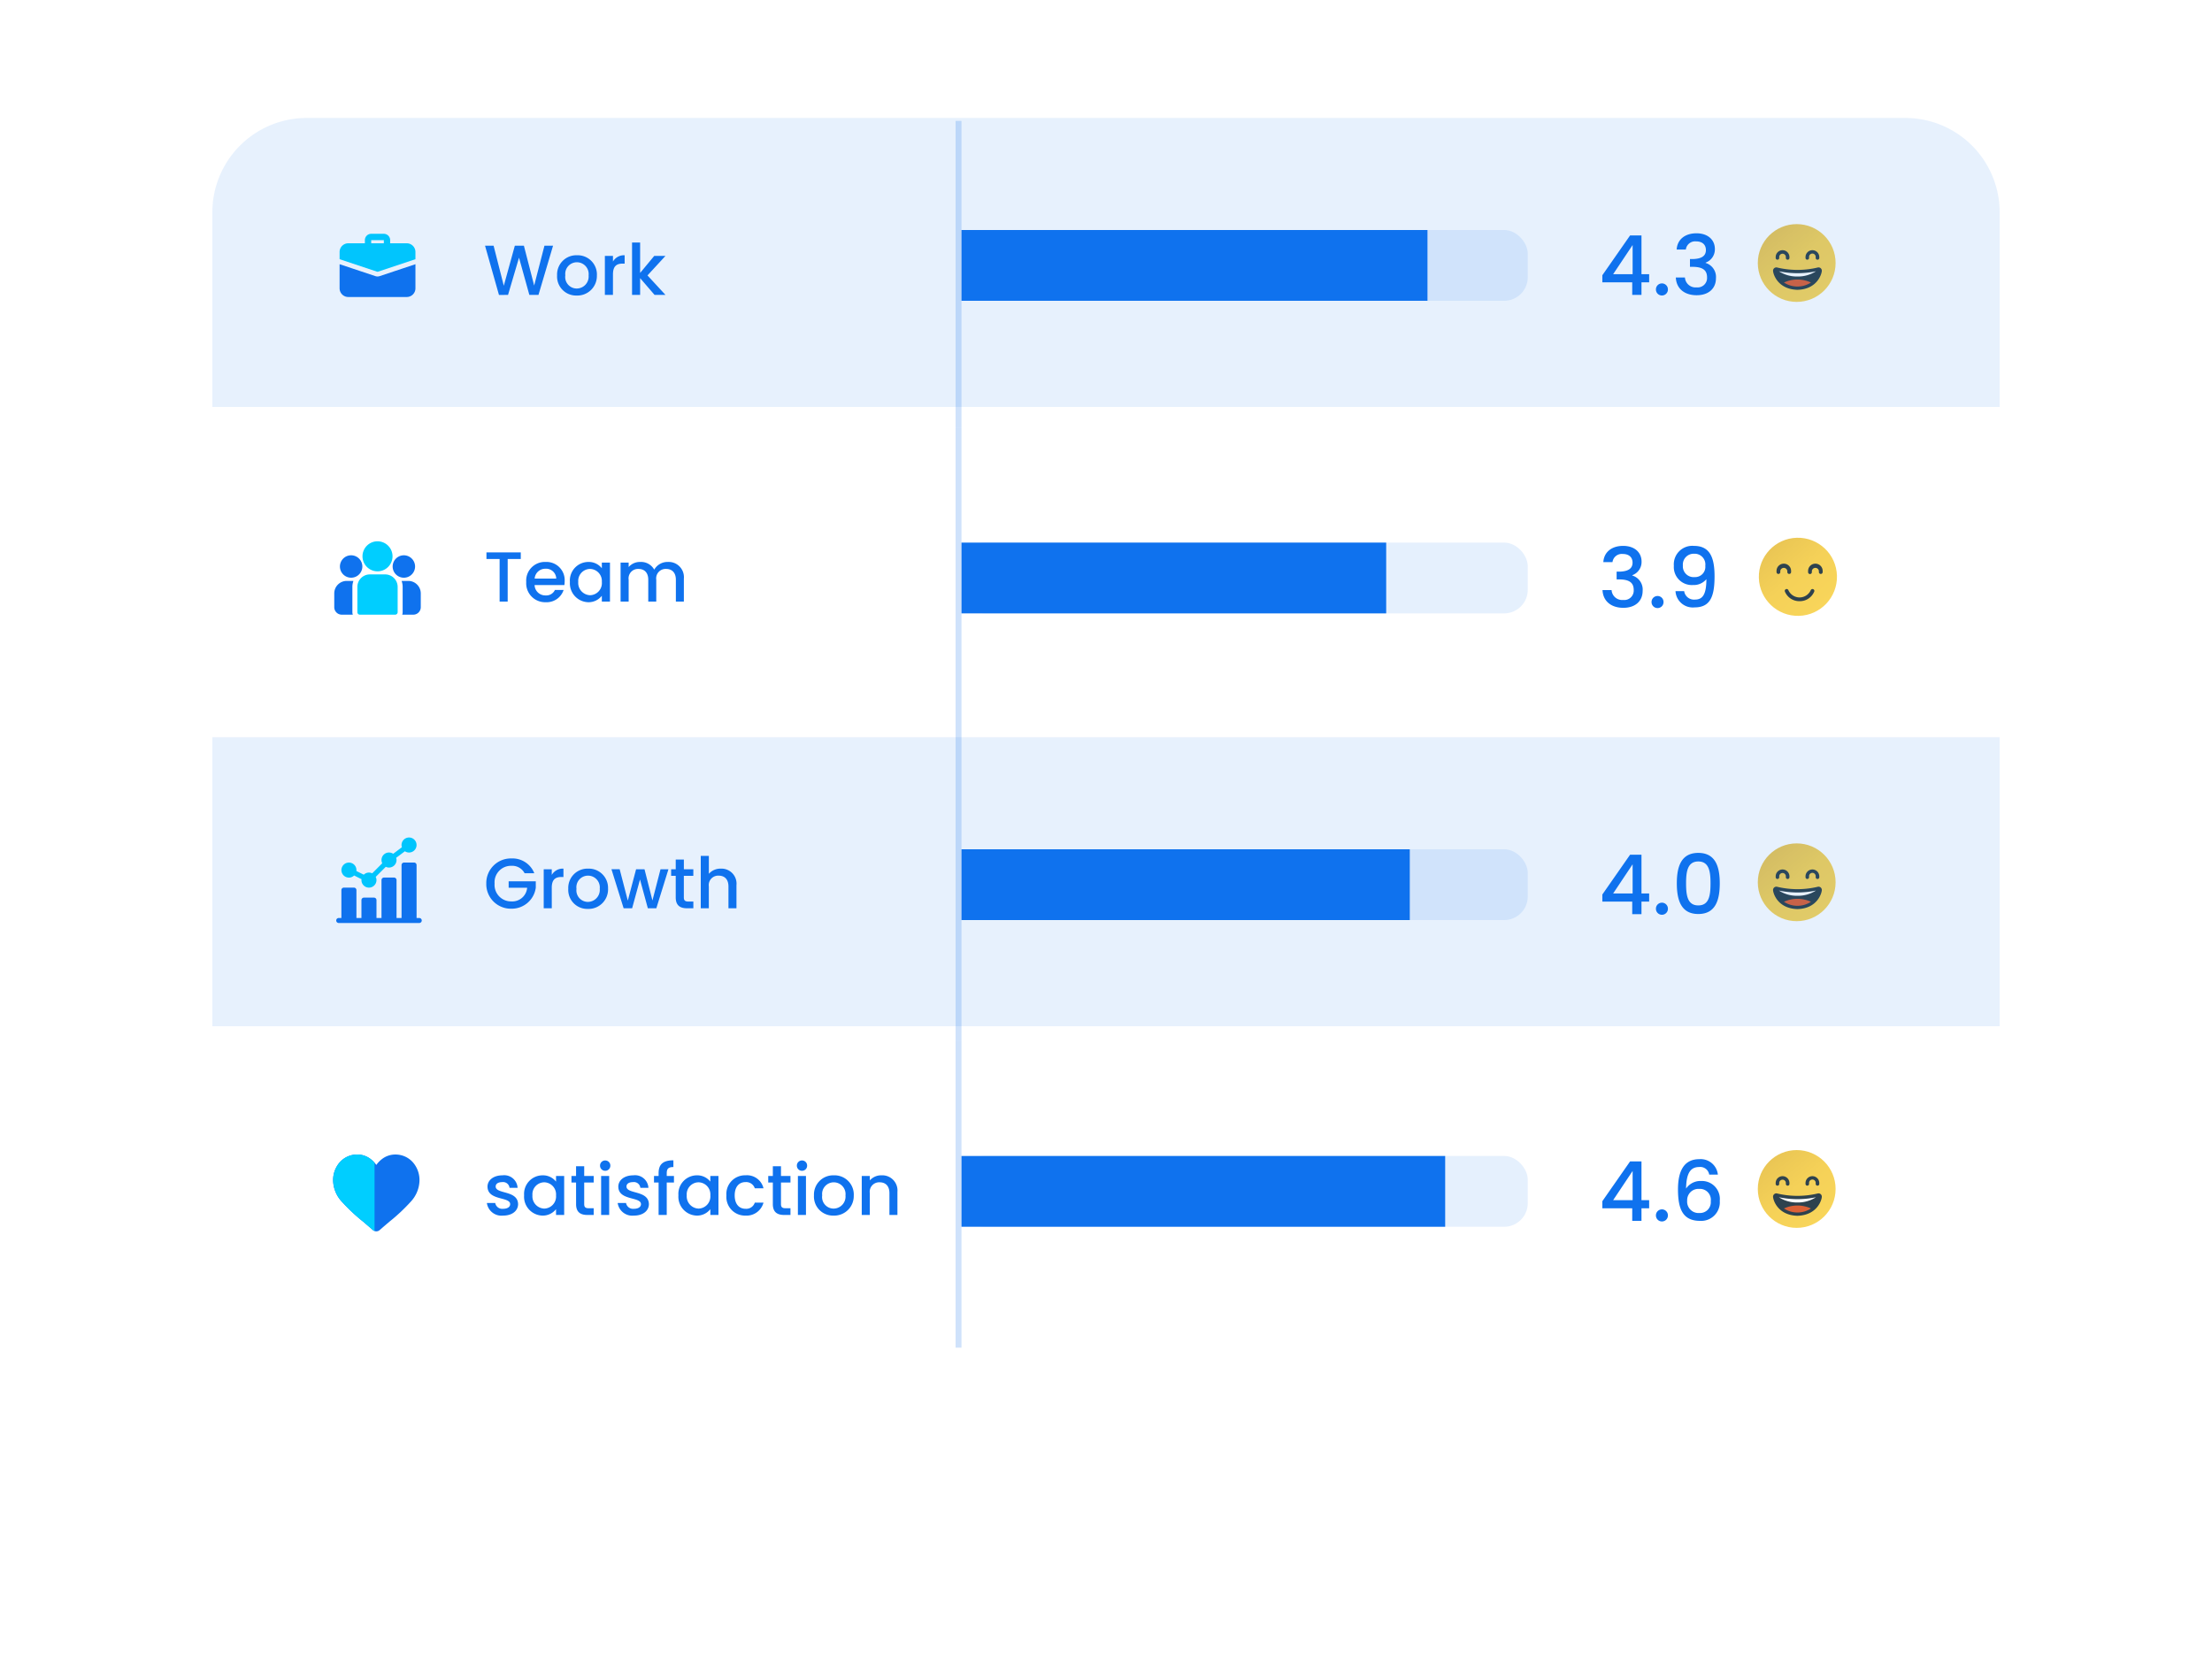 <svg xmlns="http://www.w3.org/2000/svg" xmlns:xlink="http://www.w3.org/1999/xlink" width="375" height="281" viewBox="0 0 375 281"><defs><filter id="a" x="0" y="0" width="375" height="281" filterUnits="userSpaceOnUse"><feOffset dy="16" input="SourceAlpha"/><feGaussianBlur stdDeviation="12" result="b"/><feFlood flood-opacity="0.161"/><feComposite operator="in" in2="b"/><feComposite in="SourceGraphic"/></filter><clipPath id="c"><circle cx="9" cy="9" r="9" transform="translate(-105.809 -46.882)" fill="#0f72ee"/></clipPath><clipPath id="d"><circle cx="11" cy="11" r="11" transform="translate(-106.808 4.119)" fill="#fff"/></clipPath><linearGradient id="e" x1="0.179" y1="0.117" x2="0.821" y2="0.883" gradientUnits="objectBoundingBox"><stop offset="0" stop-color="#eac554"/><stop offset="0.086" stop-color="#ecc855"/><stop offset="0.484" stop-color="#f5d158"/><stop offset="1" stop-color="#f8d55a"/></linearGradient></defs><g transform="translate(155.809 78.882)"><g transform="matrix(1, 0, 0, 1, -155.81, -78.88)" filter="url(#a)"><rect width="303" height="209" rx="16" transform="translate(36 20)" fill="#fff"/></g><path d="M16,0H287a16,16,0,0,1,16,16V52a0,0,0,0,1,0,0H0a0,0,0,0,1,0,0V16A16,16,0,0,1,16,0Z" transform="translate(-119.809 -58.882)" fill="#fff"/><rect width="303" height="52" transform="translate(-119.809 -6.882)" fill="#fff"/><rect width="303" height="52" transform="translate(-119.809 45.118)" fill="#fff"/><path d="M18,0H303a0,0,0,0,1,0,0V34a18,18,0,0,1-18,18H18A18,18,0,0,1,0,34V18A18,18,0,0,1,18,0Z" transform="translate(-119.809 97.118)" fill="#fff"/><path d="M2.592.012,4.128,0l1.86-6.312L7.74,0H9.288L11.76-8.34H10.3L8.556-1.584,6.816-8.34H5.28L3.408-1.548,1.68-8.34H.228Zm16.6-3.324A3.261,3.261,0,0,0,15.816-6.72a3.261,3.261,0,0,0-3.372,3.408A3.224,3.224,0,0,0,15.756.108,3.312,3.312,0,0,0,19.188-3.312Zm-5.352,0a1.97,1.97,0,0,1,1.956-2.22,2,2,0,0,1,1.992,2.22A2.037,2.037,0,0,1,15.756-1.08,1.956,1.956,0,0,1,13.836-3.312Zm8.076-.168c0-1.4.624-1.824,1.632-1.824h.348V-6.72a2.154,2.154,0,0,0-1.98,1.068v-.96H20.544V0h1.368ZM25.152,0H26.52V-2.844L28.968,0h1.848L27.768-3.3l3.048-3.312h-1.9L26.52-3.72V-8.88H25.152Z" transform="translate(-73.809 -28.882)" fill="#0f72ee"/><path d="M.468-7.224H2.7V0H4.068V-7.224h2.22V-8.34H.468Zm9.984,1.656A1.717,1.717,0,0,1,12.3-3.9H8.64A1.8,1.8,0,0,1,10.452-5.568Zm3.1,3.6H12.072a1.6,1.6,0,0,1-1.56.924A1.819,1.819,0,0,1,8.628-2.8H13.68a4.22,4.22,0,0,0,.048-.672A3.084,3.084,0,0,0,10.512-6.72a3.166,3.166,0,0,0-3.3,3.408,3.208,3.208,0,0,0,3.3,3.42A3.021,3.021,0,0,0,13.548-1.968Zm1.068-1.368a3.2,3.2,0,0,0,3.1,3.444A2.846,2.846,0,0,0,20.028-.984V0h1.38V-6.612h-1.38v.96A2.814,2.814,0,0,0,17.736-6.72,3.147,3.147,0,0,0,14.616-3.336Zm5.412.024a2.054,2.054,0,0,1-2,2.232,2.083,2.083,0,0,1-2-2.256,2.029,2.029,0,0,1,2-2.2A2.05,2.05,0,0,1,20.028-3.312ZM32.58,0h1.356V-3.9a2.584,2.584,0,0,0-2.724-2.82,2.589,2.589,0,0,0-2.3,1.308A2.55,2.55,0,0,0,26.532-6.72a2.518,2.518,0,0,0-1.956.864v-.756H23.208V0h1.368V-3.7a1.6,1.6,0,0,1,1.668-1.836c1,0,1.656.624,1.656,1.836V0h1.356V-3.7a1.6,1.6,0,0,1,1.668-1.836c1,0,1.656.624,1.656,1.836Z" transform="translate(-73.809 23.118)" fill="#0f72ee"/><path d="M4.7-8.448a4.172,4.172,0,0,0-4.26,4.26A4.164,4.164,0,0,0,4.7.072,4.112,4.112,0,0,0,8.832-3.5V-4.572h-4.6V-3.48H7.368A2.525,2.525,0,0,1,4.7-1.164,2.8,2.8,0,0,1,1.848-4.188,2.79,2.79,0,0,1,4.7-7.2,2.371,2.371,0,0,1,6.936-5.94H8.58A3.976,3.976,0,0,0,4.7-8.448Zm6.84,4.968c0-1.4.624-1.824,1.632-1.824h.348V-6.72a2.154,2.154,0,0,0-1.98,1.068v-.96H10.176V0h1.368Zm9.54.168A3.261,3.261,0,0,0,17.712-6.72,3.261,3.261,0,0,0,14.34-3.312,3.224,3.224,0,0,0,17.652.108,3.312,3.312,0,0,0,21.084-3.312Zm-5.352,0a1.97,1.97,0,0,1,1.956-2.22,2,2,0,0,1,1.992,2.22A2.037,2.037,0,0,1,17.652-1.08,1.956,1.956,0,0,1,15.732-3.312ZM23.724,0h1.44L26.5-4.884,27.828,0h1.44L31.32-6.612H29.976L28.608-1.32,27.264-6.612H25.836L24.432-1.3l-1.38-5.316H21.66Zm8.832-1.836C32.556-.492,33.288,0,34.464,0h1.08V-1.14H34.7c-.576,0-.768-.2-.768-.7V-5.5h1.608V-6.612H33.936V-8.256h-1.38v1.644h-.78V-5.5h.78ZM36.8,0h1.368V-3.7A1.6,1.6,0,0,1,39.84-5.532c1,0,1.656.624,1.656,1.836V0h1.356V-3.9a2.549,2.549,0,0,0-2.628-2.82,2.621,2.621,0,0,0-2.052.876V-8.88H36.8Z" transform="translate(-73.809 75.118)" fill="#0f72ee"/><path d="M5.832-1.848c-.072-2.388-3.8-1.644-3.8-2.976,0-.444.384-.744,1.116-.744A1.094,1.094,0,0,1,4.38-4.6H5.748A2.267,2.267,0,0,0,3.192-6.72c-1.56,0-2.544.852-2.544,1.908,0,2.424,3.84,1.68,3.84,2.976,0,.456-.42.792-1.212.792a1.206,1.206,0,0,1-1.32-.984H.54A2.5,2.5,0,0,0,3.3.108C4.86.108,5.832-.732,5.832-1.848Zm1.02-1.488A3.2,3.2,0,0,0,9.948.108,2.846,2.846,0,0,0,12.264-.984V0h1.38V-6.612h-1.38v.96A2.814,2.814,0,0,0,9.972-6.72,3.147,3.147,0,0,0,6.852-3.336Zm5.412.024a2.054,2.054,0,0,1-2,2.232,2.083,2.083,0,0,1-2-2.256,2.029,2.029,0,0,1,2-2.2A2.05,2.05,0,0,1,12.264-3.312Zm3.4,1.476C15.66-.492,16.392,0,17.568,0h1.08V-1.14h-.84c-.576,0-.768-.2-.768-.7V-5.5h1.608V-6.612H17.04V-8.256H15.66v1.644h-.78V-5.5h.78ZM19.908,0h1.368V-6.612H19.908Zm.7-7.488a.863.863,0,0,0,.864-.876A.863.863,0,0,0,20.6-9.24a.866.866,0,0,0-.876.876A.866.866,0,0,0,20.6-7.488Zm7.4,5.64c-.072-2.388-3.8-1.644-3.8-2.976,0-.444.384-.744,1.116-.744a1.094,1.094,0,0,1,1.236.972h1.368A2.267,2.267,0,0,0,25.368-6.72c-1.56,0-2.544.852-2.544,1.908,0,2.424,3.84,1.68,3.84,2.976,0,.456-.42.792-1.212.792a1.206,1.206,0,0,1-1.32-.984H22.716A2.5,2.5,0,0,0,25.476.108C27.036.108,28.008-.732,28.008-1.848ZM29.652,0h1.38V-5.5h1.224V-6.612H31.032V-7.08c0-.756.288-1.044,1.128-1.044v-1.14c-1.728,0-2.508.66-2.508,2.184v.468h-.78V-5.5h.78Zm3.36-3.336a3.2,3.2,0,0,0,3.1,3.444A2.846,2.846,0,0,0,38.424-.984V0H39.8V-6.612h-1.38v.96A2.814,2.814,0,0,0,36.132-6.72,3.147,3.147,0,0,0,33.012-3.336Zm5.412.024a2.054,2.054,0,0,1-2,2.232,2.083,2.083,0,0,1-2-2.256,2.029,2.029,0,0,1,2-2.2A2.05,2.05,0,0,1,38.424-3.312Zm2.724,0a3.162,3.162,0,0,0,3.24,3.42,2.97,2.97,0,0,0,3.048-2.2H45.96a1.51,1.51,0,0,1-1.572,1.044c-1.1,0-1.836-.816-1.836-2.268s.732-2.256,1.836-2.256A1.545,1.545,0,0,1,45.96-4.524h1.476a2.876,2.876,0,0,0-3.048-2.2A3.159,3.159,0,0,0,41.148-3.312ZM49.02-1.836C49.02-.492,49.752,0,50.928,0h1.08V-1.14h-.84c-.576,0-.768-.2-.768-.7V-5.5h1.608V-6.612H50.4V-8.256H49.02v1.644h-.78V-5.5h.78ZM53.268,0h1.368V-6.612H53.268Zm.7-7.488a.863.863,0,0,0,.864-.876.863.863,0,0,0-.864-.876.866.866,0,0,0-.876.876A.866.866,0,0,0,53.964-7.488Zm8.772,4.176A3.261,3.261,0,0,0,59.364-6.72a3.261,3.261,0,0,0-3.372,3.408A3.224,3.224,0,0,0,59.3.108,3.312,3.312,0,0,0,62.736-3.312Zm-5.352,0a1.97,1.97,0,0,1,1.956-2.22,2,2,0,0,1,1.992,2.22A2.037,2.037,0,0,1,59.3-1.08,1.956,1.956,0,0,1,57.384-3.312ZM68.784,0H70.14V-3.9a2.575,2.575,0,0,0-2.712-2.82,2.544,2.544,0,0,0-1.968.864v-.756H64.092V0H65.46V-3.7a1.6,1.6,0,0,1,1.668-1.836c1,0,1.656.624,1.656,1.836Z" transform="translate(-73.809 127.118)" fill="#0f72ee"/><g transform="translate(5 4)" clip-path="url(#c)"><g transform="translate(-103.237 -43.239)"><path d="M10.417,4.077a.536.536,0,0,1-.536-.536v-.8H7.738v.8a.536.536,0,0,1-1.071,0v-.8A1.073,1.073,0,0,1,7.738,1.667H9.881a1.073,1.073,0,0,1,1.071,1.071v.8A.536.536,0,0,1,10.417,4.077Z" transform="translate(-2.381 -1.667)" fill="#00ceff"/><path d="M6.809,11.7a1.1,1.1,0,0,1-.38.064,1.174,1.174,0,0,1-.413-.075L0,9.683v4.087a1.472,1.472,0,0,0,1.473,1.473h9.911a1.472,1.472,0,0,0,1.473-1.473V9.683Z" transform="translate(0 -4.53)" fill="#0f72ee"/><path d="M12.857,5.64V6.867l-6.3,2.1a.4.4,0,0,1-.257,0L0,6.867V5.64A1.472,1.472,0,0,1,1.473,4.167h9.911A1.472,1.472,0,0,1,12.857,5.64Z" transform="translate(0 -2.56)" fill="#00ceff"/></g></g><g transform="translate(3.999 3.999)" clip-path="url(#d)"><g transform="translate(-103.142 8.898)"><g transform="translate(11.416 6.717)"><path d="M16.7,10.677H15.566a2.951,2.951,0,0,1,.179,1.014v4.287a1.264,1.264,0,0,1-.073.423h1.875a1.272,1.272,0,0,0,1.27-1.27V12.794A2.12,2.12,0,0,0,16.7,10.677Z" transform="translate(-15.566 -10.677)" fill="#0f72ee"/></g><g transform="translate(0 6.717)"><path d="M3.073,11.691a2.951,2.951,0,0,1,.179-1.014H2.117A2.12,2.12,0,0,0,0,12.794v2.337A1.272,1.272,0,0,0,1.27,16.4H3.146a1.265,1.265,0,0,1-.073-.424Z" transform="translate(0 -10.677)" fill="#0f72ee"/></g><g transform="translate(3.92 5.614)"><path d="M10.056,9.172H7.462A2.12,2.12,0,0,0,5.345,11.29v4.287A.423.423,0,0,0,5.768,16h5.981a.423.423,0,0,0,.423-.423V11.29A2.12,2.12,0,0,0,10.056,9.172Z" transform="translate(-5.345 -9.172)" fill="#00ceff"/></g><g transform="translate(4.788 0)"><path d="M9.074,1.517a2.546,2.546,0,1,0,2.546,2.546A2.549,2.549,0,0,0,9.074,1.517Z" transform="translate(-6.528 -1.517)" fill="#00ceff"/></g><g transform="translate(0.958 2.373)"><path d="M3.211,4.753a1.9,1.9,0,1,0,1.9,1.9A1.907,1.907,0,0,0,3.211,4.753Z" transform="translate(-1.306 -4.753)" fill="#0f72ee"/></g><g transform="translate(9.901 2.373)"><path d="M15.4,4.753a1.9,1.9,0,1,0,1.9,1.9A1.907,1.907,0,0,0,15.4,4.753Z" transform="translate(-13.5 -4.753)" fill="#0f72ee"/></g></g></g><line y2="52" transform="translate(6.691 -58.382)" fill="none" stroke="#0f72ee" stroke-width="1" opacity="0.2"/><line y2="52" transform="translate(6.691 -6.382)" fill="none" stroke="#0f72ee" stroke-width="1" opacity="0.2"/><line y2="52" transform="translate(6.691 45.618)" fill="none" stroke="#0f72ee" stroke-width="1" opacity="0.2"/><line y2="52" transform="translate(6.691 97.618)" fill="none" stroke="#0f72ee" stroke-width="1" opacity="0.2"/><path d="M13.482,1.275A3.938,3.938,0,0,0,10.553,0a3.684,3.684,0,0,0-2.3.794,4.707,4.707,0,0,0-.93.971,4.7,4.7,0,0,0-.93-.971A3.683,3.683,0,0,0,4.091,0,3.938,3.938,0,0,0,1.162,1.275,4.577,4.577,0,0,0,0,4.4,5.45,5.45,0,0,0,1.452,7.969a30.969,30.969,0,0,0,3.636,3.412c.5.429,1.075.916,1.668,1.434a.86.86,0,0,0,1.132,0c.593-.519,1.164-1.005,1.668-1.435a30.955,30.955,0,0,0,3.635-3.412A5.45,5.45,0,0,0,14.644,4.4,4.577,4.577,0,0,0,13.482,1.275Zm0,0" transform="translate(-99.336 116.87)" fill="#0f72ee"/><g transform="translate(-98.809 63.118)"><path d="M32.274,6.8a1.268,1.268,0,0,0,.882-.358l1.257.629a1.248,1.248,0,0,0-.016.154,1.274,1.274,0,1,0,2.549,0,1.259,1.259,0,0,0-.128-.546L38.525,4.97a1.259,1.259,0,0,0,.546.128,1.276,1.276,0,0,0,1.274-1.274,1.255,1.255,0,0,0-.064-.377l1.482-1.111a1.274,1.274,0,1,0-.569-1.06,1.255,1.255,0,0,0,.064.377L39.777,2.763a1.269,1.269,0,0,0-1.852,1.606L36.219,6.075a1.252,1.252,0,0,0-1.428.231l-1.257-.629a1.248,1.248,0,0,0,.016-.154A1.274,1.274,0,1,0,32.274,6.8Zm0,0" transform="translate(-30.122)" fill="#00ceff"/><path d="M14.075,159.4h-.453v-8.978A.425.425,0,0,0,13.2,150H11.5a.425.425,0,0,0-.425.425V159.4h-.85v-6.429a.425.425,0,0,0-.425-.425H8.1a.425.425,0,0,0-.425.425V159.4h-.85v-3.03a.425.425,0,0,0-.425-.425H4.7a.425.425,0,0,0-.425.425v3.03h-.85v-4.729A.425.425,0,0,0,3,154.248H1.3a.425.425,0,0,0-.425.425V159.4H.425a.425.425,0,0,0,0,.85h13.65a.425.425,0,1,0,0-.85Zm0,0" transform="translate(0 -145.752)" fill="#0f72ee"/></g><path d="M1388.419-3119.315c-.592-.518-1.164-1.005-1.668-1.435a30.944,30.944,0,0,1-3.635-3.413,5.45,5.45,0,0,1-1.453-3.568,4.574,4.574,0,0,1,1.162-3.126,3.939,3.939,0,0,1,2.929-1.275,3.689,3.689,0,0,1,2.3.795,4.538,4.538,0,0,1,.635.6v11.581A.857.857,0,0,1,1388.419-3119.315Z" transform="translate(-1481 3249)" fill="#00ceff"/><rect width="96" height="12" rx="4" transform="translate(7.191 -39.882)" fill="#e5f0fd"/><rect width="96" height="12" rx="4" transform="translate(7.191 13.118)" fill="#e5f0fd"/><rect width="96" height="12" rx="4" transform="translate(7.191 65.118)" fill="#e5f0fd"/><rect width="96" height="12" rx="4" transform="translate(7.191 117.118)" fill="#e5f0fd"/><rect width="79" height="12" transform="translate(7.191 -39.882)" fill="#0f72ee"/><rect width="72" height="12" transform="translate(7.191 13.118)" fill="#0f72ee"/><rect width="76" height="12" transform="translate(7.191 65.118)" fill="#0f72ee"/><rect width="82" height="12" transform="translate(7.191 117.118)" fill="#0f72ee"/><path d="M5.712,0H7.28V-2.128h1.3V-3.514H7.28V-10.08H5.348L.644-3.332v1.2H5.712ZM2.478-3.514l3.3-4.942v4.942ZM11.76-.924a1.007,1.007,0,0,0-1.008-1.022A1.01,1.01,0,0,0,9.73-.924,1.01,1.01,0,0,0,10.752.1,1.007,1.007,0,0,0,11.76-.924Zm1.484-6.762H14.8a1.586,1.586,0,0,1,1.736-1.386c1.092,0,1.666.588,1.666,1.47,0,1.092-.882,1.512-2.324,1.526H15.5V-4.76h.364c1.666,0,2.534.462,2.534,1.806a1.6,1.6,0,0,1-1.778,1.68,1.8,1.8,0,0,1-1.974-1.68H13.1c.1,2,1.6,3.01,3.528,3.01,2.128,0,3.276-1.232,3.276-2.856a2.486,2.486,0,0,0-1.75-2.618v-.056a2.384,2.384,0,0,0,1.568-2.31c0-1.484-1.106-2.66-3.136-2.66C14.728-10.444,13.356-9.45,13.244-7.686Z" transform="translate(115.191 -28.882)" fill="#0f72ee"/><path d="M.812-7.686H2.366A1.586,1.586,0,0,1,4.1-9.072c1.092,0,1.666.588,1.666,1.47,0,1.092-.882,1.512-2.324,1.526H3.066V-4.76H3.43c1.666,0,2.534.462,2.534,1.806a1.6,1.6,0,0,1-1.778,1.68,1.8,1.8,0,0,1-1.974-1.68H.672c.1,2,1.6,3.01,3.528,3.01C6.328.056,7.476-1.176,7.476-2.8a2.486,2.486,0,0,0-1.75-2.618v-.056a2.384,2.384,0,0,0,1.568-2.31c0-1.484-1.106-2.66-3.136-2.66C2.3-10.444.924-9.45.812-7.686ZM11.018-.924A1.007,1.007,0,0,0,10.01-1.946,1.01,1.01,0,0,0,8.988-.924,1.01,1.01,0,0,0,10.01.1,1.007,1.007,0,0,0,11.018-.924Zm2.03-1.848a2.93,2.93,0,0,0,3.22,2.758c2.674,0,3.4-1.834,3.4-5.278,0-3.346-.882-5.152-3.514-5.152A3.136,3.136,0,0,0,12.768-7.07a3.051,3.051,0,0,0,3.248,3.262A2.776,2.776,0,0,0,18.284-4.8c0,2.6-.644,3.458-1.918,3.458a1.678,1.678,0,0,1-1.848-1.428ZM16.3-5.152a1.825,1.825,0,0,1-2-1.96,1.835,1.835,0,0,1,1.9-2A1.821,1.821,0,0,1,18.1-7.07,1.737,1.737,0,0,1,16.3-5.152Z" transform="translate(115.191 24.118)" fill="#0f72ee"/><path d="M5.712,0H7.28V-2.128h1.3V-3.514H7.28V-10.08H5.348L.644-3.332v1.2H5.712ZM2.478-3.514l3.3-4.942v4.942ZM11.76-.924a1.007,1.007,0,0,0-1.008-1.022A1.01,1.01,0,0,0,9.73-.924,1.01,1.01,0,0,0,10.752.1,1.007,1.007,0,0,0,11.76-.924Zm1.512-4.312c0,2.968.784,5.208,3.64,5.208s3.64-2.24,3.64-5.208c0-2.912-.784-5.152-3.64-5.152S13.272-8.148,13.272-5.236Zm5.712,0c0,2-.21,3.752-2.072,3.752S14.84-3.234,14.84-5.236c0-1.9.21-3.7,2.072-3.7S18.984-7.14,18.984-5.236Z" transform="translate(115.191 76.118)" fill="#0f72ee"/><path d="M5.712,0H7.28V-2.128h1.3V-3.514H7.28V-10.08H5.348L.644-3.332v1.2H5.712ZM2.478-3.514l3.3-4.942v4.942ZM11.76-.924a1.007,1.007,0,0,0-1.008-1.022A1.01,1.01,0,0,0,9.73-.924,1.01,1.01,0,0,0,10.752.1,1.007,1.007,0,0,0,11.76-.924ZM20.23-7.84a2.93,2.93,0,0,0-3.15-2.618c-2.548,0-3.612,1.932-3.612,5.124,0,3.248.77,5.334,3.738,5.334a3.152,3.152,0,0,0,3.346-3.4,3.041,3.041,0,0,0-3.136-3.36A2.945,2.945,0,0,0,14.84-5.474c.042-2.674.784-3.654,2.226-3.654A1.527,1.527,0,0,1,18.76-7.84ZM17.066-5.418a1.846,1.846,0,0,1,1.96,2.086,1.828,1.828,0,0,1-1.9,2,1.935,1.935,0,0,1-2.1-2.1A1.906,1.906,0,0,1,17.066-5.418Z" transform="translate(115.191 128.118)" fill="#0f72ee"/><g transform="translate(-657.62 -2112.538)"><g transform="translate(799.812 2071.656)"><circle cx="6.594" cy="6.594" r="6.594" fill="url(#e)"/><g transform="translate(2.583 4.396)"><g transform="translate(0.437)"><path d="M815.4,2093.022a.3.3,0,0,1-.3-.3v-.177a.563.563,0,0,0-1.125,0v.177a.3.3,0,1,1-.6,0v-.177a1.168,1.168,0,0,1,2.335,0v.177A.3.3,0,0,1,815.4,2093.022Z" transform="translate(-813.366 -2091.384)" fill="#2e424e"/><g transform="translate(5.061)"><path d="M838.111,2093.022a.3.3,0,0,1-.3-.3v-.177a.563.563,0,0,0-1.126,0v.177a.3.3,0,1,1-.6,0v-.177a1.168,1.168,0,0,1,2.335,0v.177A.3.3,0,0,1,838.111,2093.022Z" transform="translate(-836.078 -2091.384)" fill="#2e424e"/></g></g><g transform="translate(0 2.943)"><path d="M813.906,2107.092c-.029-.07.305,2.586,3.576,2.685,3.271-.1,3.605-2.754,3.576-2.685A15.318,15.318,0,0,1,813.906,2107.092Z" transform="translate(-813.348 -2106.534)" fill="#2e424e"/><path d="M815.54,2108.391h-.017c-3.4-.1-4.125-2.762-4.118-3.248a.561.561,0,0,1,.558-.552.554.554,0,0,1,.161.024,14.836,14.836,0,0,0,6.832,0,.557.557,0,0,1,.719.528c.007.485-.721,3.146-4.118,3.248Zm-2.718-2.5a3.365,3.365,0,0,0,5.436,0A15.928,15.928,0,0,1,812.822,2105.9Z" transform="translate(-811.405 -2104.591)" fill="#2e424e"/><g transform="translate(0.998 0.657)"><path d="M819.019,2108.424a5.552,5.552,0,0,0,3.137-.885,15.313,15.313,0,0,1-6.275,0A5.552,5.552,0,0,0,819.019,2108.424Z" transform="translate(-815.882 -2107.539)" fill="#fff"/></g><g transform="translate(1.849 2.059)"><path d="M824.274,2114.332a5.448,5.448,0,0,0-4.573,0,4.176,4.176,0,0,0,4.573,0Z" transform="translate(-819.701 -2113.829)" fill="#dc6136"/></g></g></g></g></g><g transform="translate(-657.62 -2007.538)"><g transform="translate(799.812 2071.656)"><circle cx="6.594" cy="6.594" r="6.594" fill="url(#e)"/><g transform="translate(2.583 4.396)"><g transform="translate(0.437)"><path d="M815.4,2093.022a.3.3,0,0,1-.3-.3v-.177a.563.563,0,0,0-1.125,0v.177a.3.3,0,1,1-.6,0v-.177a1.168,1.168,0,0,1,2.335,0v.177A.3.3,0,0,1,815.4,2093.022Z" transform="translate(-813.366 -2091.384)" fill="#2e424e"/><g transform="translate(5.061)"><path d="M838.111,2093.022a.3.3,0,0,1-.3-.3v-.177a.563.563,0,0,0-1.126,0v.177a.3.3,0,1,1-.6,0v-.177a1.168,1.168,0,0,1,2.335,0v.177A.3.3,0,0,1,838.111,2093.022Z" transform="translate(-836.078 -2091.384)" fill="#2e424e"/></g></g><g transform="translate(0 2.943)"><path d="M813.906,2107.092c-.029-.07.305,2.586,3.576,2.685,3.271-.1,3.605-2.754,3.576-2.685A15.318,15.318,0,0,1,813.906,2107.092Z" transform="translate(-813.348 -2106.534)" fill="#2e424e"/><path d="M815.54,2108.391h-.017c-3.4-.1-4.125-2.762-4.118-3.248a.561.561,0,0,1,.558-.552.554.554,0,0,1,.161.024,14.836,14.836,0,0,0,6.832,0,.557.557,0,0,1,.719.528c.007.485-.721,3.146-4.118,3.248Zm-2.718-2.5a3.365,3.365,0,0,0,5.436,0A15.928,15.928,0,0,1,812.822,2105.9Z" transform="translate(-811.405 -2104.591)" fill="#2e424e"/><g transform="translate(0.998 0.657)"><path d="M819.019,2108.424a5.552,5.552,0,0,0,3.137-.885,15.313,15.313,0,0,1-6.275,0A5.552,5.552,0,0,0,819.019,2108.424Z" transform="translate(-815.882 -2107.539)" fill="#fff"/></g><g transform="translate(1.849 2.059)"><path d="M824.274,2114.332a5.448,5.448,0,0,0-4.573,0,4.176,4.176,0,0,0,4.573,0Z" transform="translate(-819.701 -2113.829)" fill="#dc6136"/></g></g></g></g></g><g transform="translate(-657.62 -1955.538)"><g transform="translate(799.812 2071.656)"><circle cx="6.594" cy="6.594" r="6.594" fill="url(#e)"/><g transform="translate(2.583 4.396)"><g transform="translate(0.437)"><path d="M815.4,2093.022a.3.3,0,0,1-.3-.3v-.177a.563.563,0,0,0-1.125,0v.177a.3.3,0,1,1-.6,0v-.177a1.168,1.168,0,0,1,2.335,0v.177A.3.3,0,0,1,815.4,2093.022Z" transform="translate(-813.366 -2091.384)" fill="#2e424e"/><g transform="translate(5.061)"><path d="M838.111,2093.022a.3.3,0,0,1-.3-.3v-.177a.563.563,0,0,0-1.126,0v.177a.3.3,0,1,1-.6,0v-.177a1.168,1.168,0,0,1,2.335,0v.177A.3.3,0,0,1,838.111,2093.022Z" transform="translate(-836.078 -2091.384)" fill="#2e424e"/></g></g><g transform="translate(0 2.943)"><path d="M813.906,2107.092c-.029-.07.305,2.586,3.576,2.685,3.271-.1,3.605-2.754,3.576-2.685A15.318,15.318,0,0,1,813.906,2107.092Z" transform="translate(-813.348 -2106.534)" fill="#2e424e"/><path d="M815.54,2108.391h-.017c-3.4-.1-4.125-2.762-4.118-3.248a.561.561,0,0,1,.558-.552.554.554,0,0,1,.161.024,14.836,14.836,0,0,0,6.832,0,.557.557,0,0,1,.719.528c.007.485-.721,3.146-4.118,3.248Zm-2.718-2.5a3.365,3.365,0,0,0,5.436,0A15.928,15.928,0,0,1,812.822,2105.9Z" transform="translate(-811.405 -2104.591)" fill="#2e424e"/><g transform="translate(0.998 0.657)"><path d="M819.019,2108.424a5.552,5.552,0,0,0,3.137-.885,15.313,15.313,0,0,1-6.275,0A5.552,5.552,0,0,0,819.019,2108.424Z" transform="translate(-815.882 -2107.539)" fill="#fff"/></g><g transform="translate(1.849 2.059)"><path d="M824.274,2114.332a5.448,5.448,0,0,0-4.573,0,4.176,4.176,0,0,0,4.573,0Z" transform="translate(-819.701 -2113.829)" fill="#dc6136"/></g></g></g></g></g><g transform="translate(80.988 -2179.909)"><g transform="translate(61.203 2192.028)"><g transform="translate(0 0)"><circle cx="6.622" cy="6.622" r="6.622" transform="translate(0 0.358) rotate(-1.547)" fill="url(#e)"/></g><g transform="translate(8.526 4.581)"><path d="M101.977,2214.515a.32.32,0,0,1-.32-.32v-.187a.6.6,0,0,0-1.19,0v.187a.32.32,0,1,1-.639,0v-.187a1.235,1.235,0,0,1,2.47,0v.187A.32.32,0,0,1,101.977,2214.515Z" transform="translate(-99.827 -2212.783)" fill="#2e424e"/></g><g transform="translate(3.173 4.581)"><path d="M77.727,2214.515a.32.32,0,0,1-.32-.32v-.187a.6.6,0,0,0-1.19,0v.187a.32.32,0,0,1-.64,0v-.187a1.235,1.235,0,0,1,2.47,0v.187A.32.32,0,0,1,77.727,2214.515Z" transform="translate(-75.577 -2212.783)" fill="#2e424e"/></g><g transform="translate(4.565 8.844)"><path d="M84.4,2234.183a2.65,2.65,0,0,1-2.5-1.662.32.32,0,0,1,.6-.216,2.075,2.075,0,0,0,3.8,0,.32.32,0,0,1,.6.214A2.65,2.65,0,0,1,84.4,2234.183Z" transform="translate(-81.884 -2232.094)" fill="#2e424e"/></g></g></g><path d="M16,0H287a16,16,0,0,1,16,16V49a0,0,0,0,1,0,0H0a0,0,0,0,1,0,0V16A16,16,0,0,1,16,0Z" transform="translate(-119.808 -58.882)" fill="#0f72ee" opacity="0.1"/><rect width="303" height="49" transform="translate(-119.808 46.118)" fill="#0f72ee" opacity="0.1"/></g></svg>
